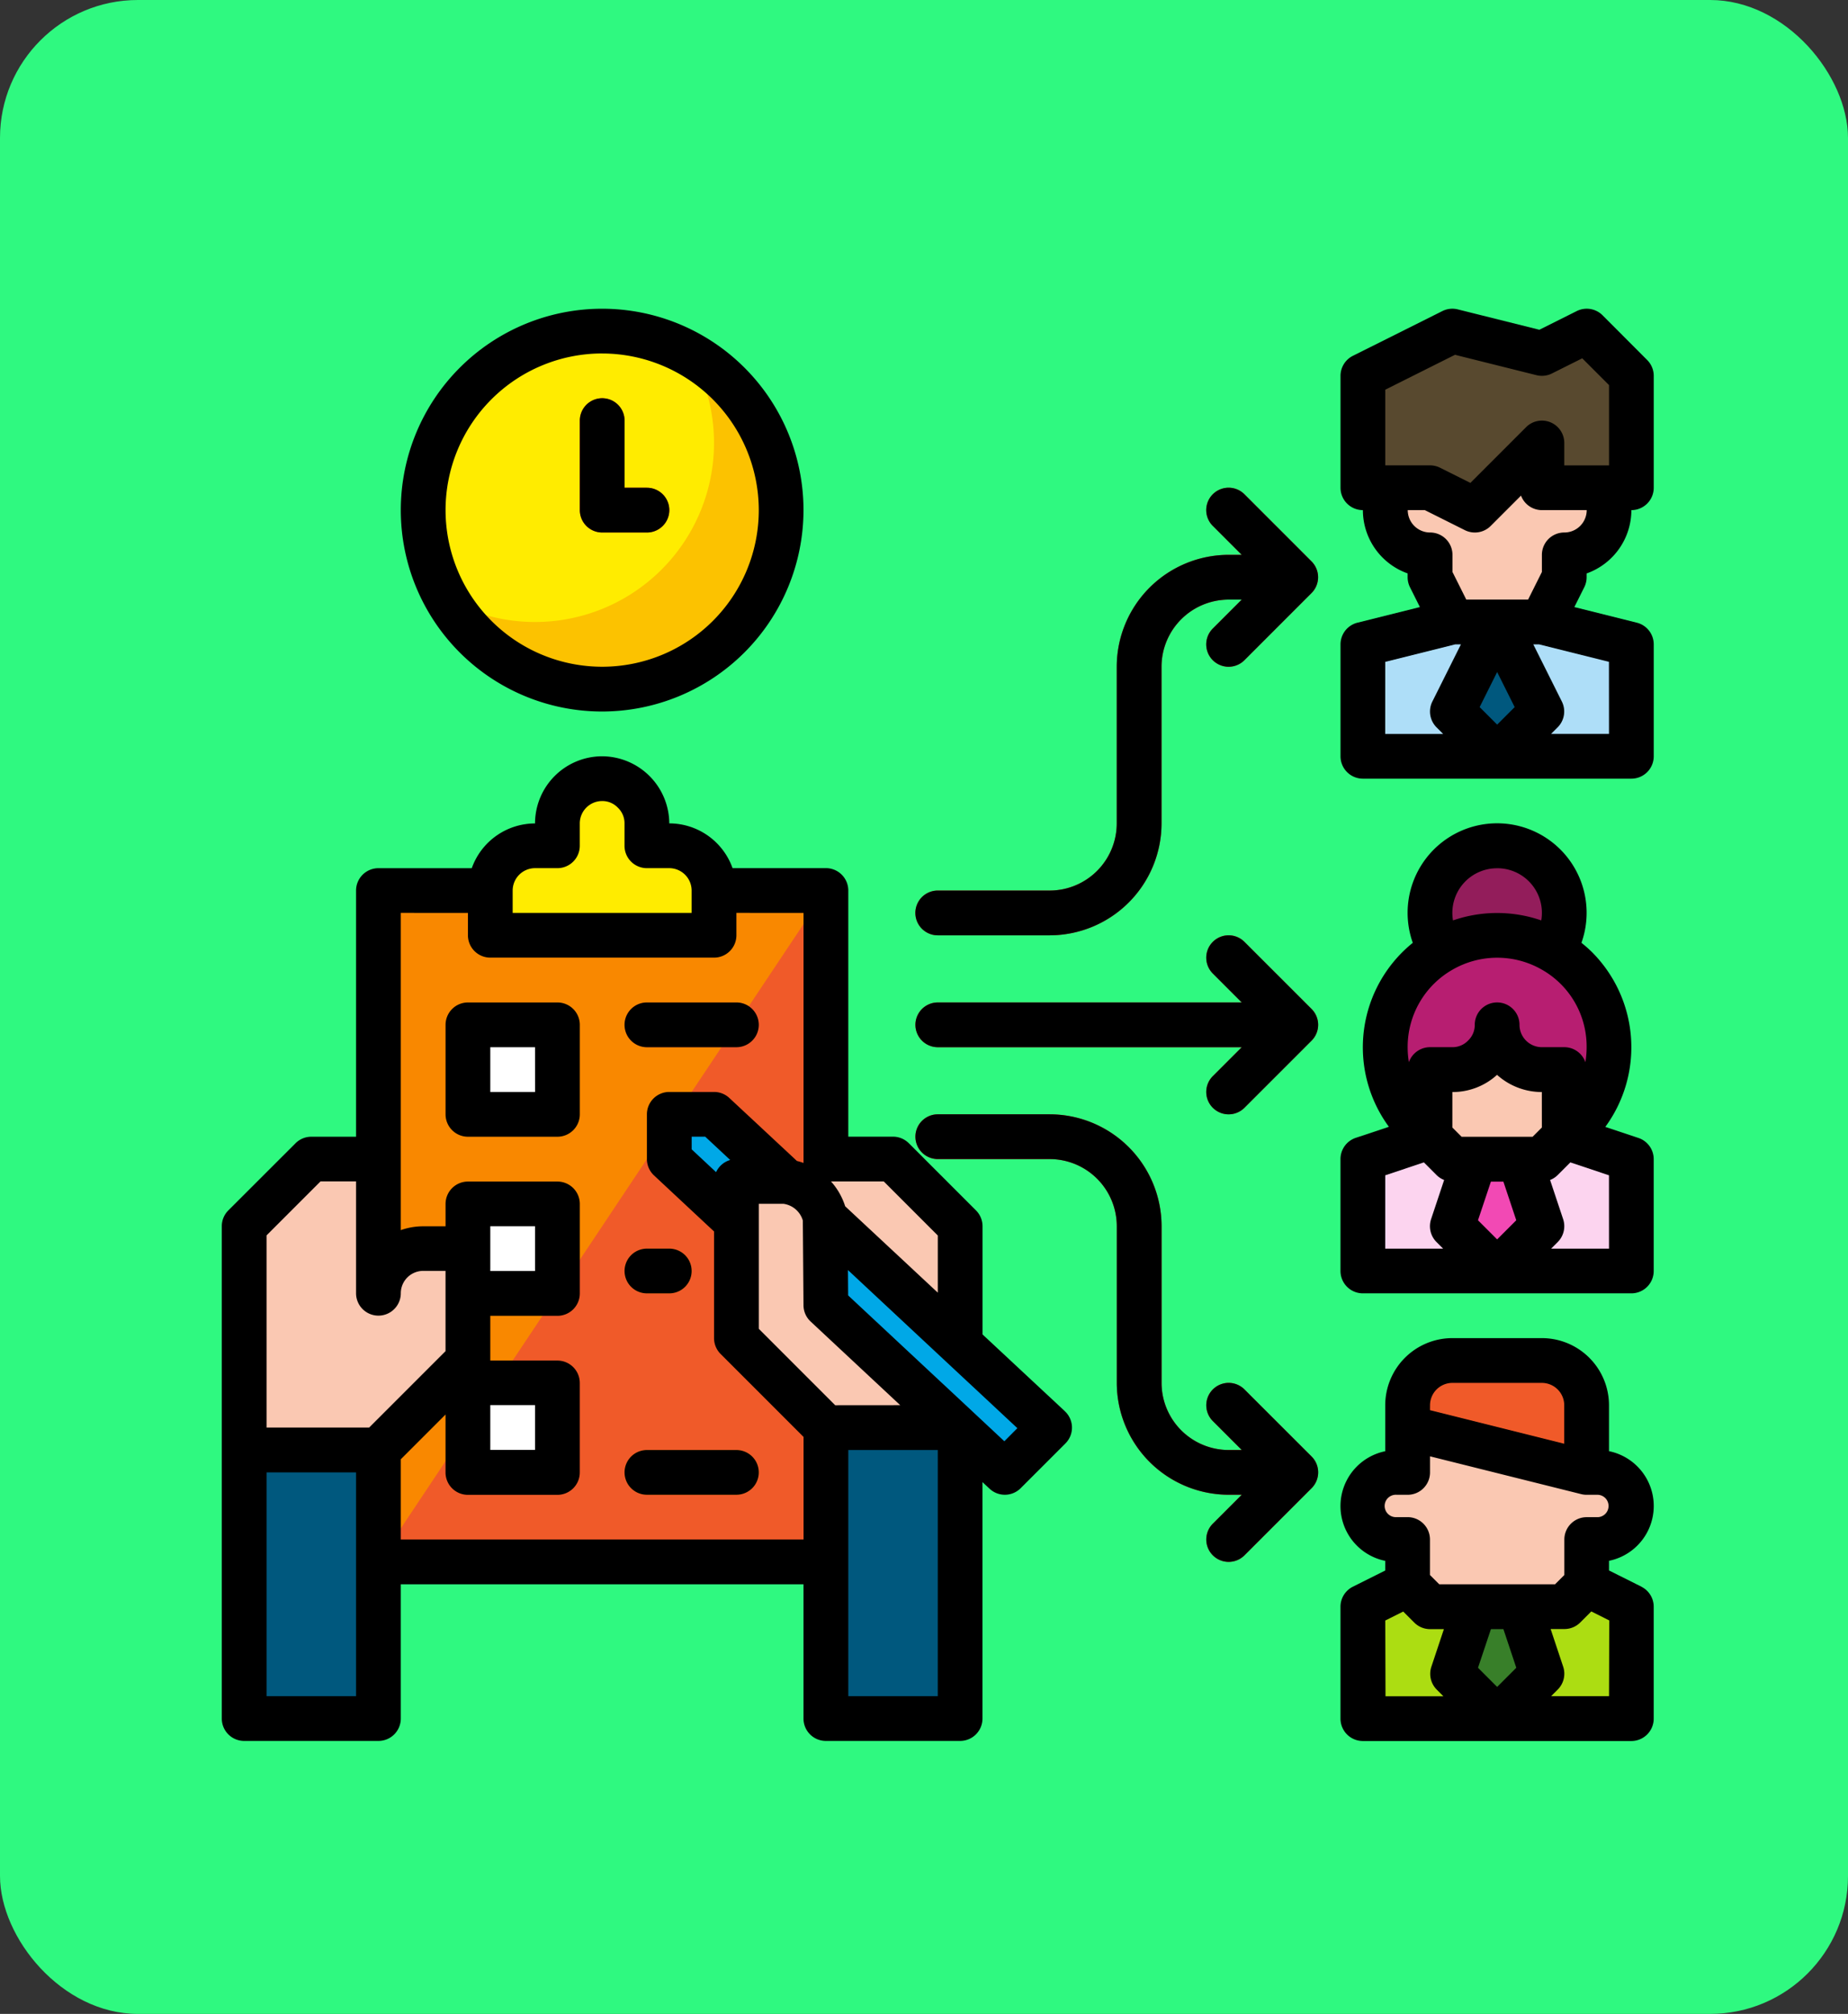 <svg xmlns="http://www.w3.org/2000/svg" width="67" height="73" viewBox="0 0 67 73"><rect x="0" y="0" width="67" height="73" fill="#333333" stroke="none"/><g transform="translate(6570 11010)"><g transform="translate(-6873 -19258.295)"><rect width="67" height="73" rx="5" transform="translate(303 8248.295)" fill="#2ff980"/><g transform="translate(311.042 8259.486)"><path d="M72.223,208v12.168a1.8,1.8,0,0,0-.024-.3,1.655,1.655,0,0,0-1.411-1.314,1.374,1.374,0,0,0-.187-.008H68.979v5.678l3.245,3.245v4.867H56v-4.056l3.245-3.245v-4.056H57.622A1.627,1.627,0,0,0,56,222.6V208h4.056v1.622h8.112V208Z" transform="translate(-50.322 -186.91)" fill="#f98800"/><path d="M72.223,208,56,232.335H72.223Z" transform="translate(-50.322 -186.91)" fill="#f05a29"/><path d="M460.867,456.811v4.056H456l1.622-1.622-.811-2.434h1.622l.811-.811Z" transform="translate(-409.763 -409.764)" fill="#acdd12"/><path d="M412.867,460.867s-4.867-.008-4.867,0v-4.056l1.622-.811.811.811h1.622l-.811,2.434Z" transform="translate(-366.63 -409.764)" fill="#acdd12"/><path d="M443.245,466.434l-1.622,1.622L440,466.434l.811-2.434h1.622Z" transform="translate(-395.386 -416.952)" fill="#387f29"/><path d="M414.489,112h-3.245l-3.245.811v4.056h9.734v-4.056Z" transform="translate(-366.63 -100.644)" fill="#aedef8"/><path d="M421.678,48l-2.434,2.434-1.622-.811H416v.811a1.622,1.622,0,0,0,1.622,1.622h0v.811l.811,1.622h3.245l.811-1.622v-.811h0a1.622,1.622,0,0,0,1.622-1.622v-.811h-2.434Z" transform="translate(-373.819 -43.133)" fill="#fac8b2"/><path d="M441.622,112,440,115.245l1.622,1.622,1.622-1.622Z" transform="translate(-395.386 -100.644)" fill="#00587e"/><path d="M410.434,13.678H408V9.622L411.245,8l3.245.811L416.112,8l1.622,1.622v4.056h-3.245V12.056l-2.434,2.434Z" transform="translate(-366.63 -7.189)" fill="#58492f"/><path d="M456,300.867s4.867-.008,4.867,0v-4.056L458.434,296l-.811.811h-.811l.811,2.434Z" transform="translate(-409.763 -265.987)" fill="#fcd4ef"/><path d="M440,306.434l1.622,1.622,1.622-1.622L442.434,304h-1.622Z" transform="translate(-395.386 -273.176)" fill="#f249b4"/><path d="M408,296.811v4.056h4.867l-1.622-1.622.811-2.434h-.811l-.811-.811Z" transform="translate(-366.63 -265.987)" fill="#fcd4ef"/><path d="M436.867,257.622v2.434l-.811.811h-3.245l-.811-.811v-2.434h.811A1.634,1.634,0,0,0,434.434,256a1.627,1.627,0,0,0,1.622,1.622Z" transform="translate(-388.197 -230.043)" fill="#fac8b2"/><path d="M424.112,228.056a4.073,4.073,0,0,1-1.184,2.872,3.808,3.808,0,0,1-.438.373v-2.434h-.811a1.627,1.627,0,0,1-1.622-1.622,1.634,1.634,0,0,1-1.622,1.622h-.811V231.3a3.8,3.8,0,0,1-.438-.373,4.063,4.063,0,0,1,.844-6.384,4.055,4.055,0,0,1,4.056,0,4.011,4.011,0,0,1,2.028,3.512Z" transform="translate(-373.819 -201.288)" fill="#b71e71"/><path d="M436.867,194.434a2.488,2.488,0,0,1-.406,1.355,4.055,4.055,0,0,0-4.056,0,2.487,2.487,0,0,1-.406-1.355,2.434,2.434,0,1,1,4.867,0Z" transform="translate(-388.197 -172.532)" fill="#931d5b"/><path d="M430.489,377.622v2.434L424,378.434v-.811A1.627,1.627,0,0,1,425.622,376h3.245A1.627,1.627,0,0,1,430.489,377.622Z" transform="translate(-381.008 -337.875)" fill="#f05a29"/><path d="M417.734,402.839a1.215,1.215,0,0,1-1.217,1.217h-.406v1.622l-.811.811h-4.867l-.811-.811v-1.622h-.406a1.217,1.217,0,0,1,0-2.434h.406V400l6.489,1.622h.406A1.215,1.215,0,0,1,417.734,402.839Z" transform="translate(-366.63 -359.442)" fill="#fac8b2"/><path d="M104.112,172.056v1.622H96v-1.622a1.627,1.627,0,0,1,1.622-1.622h.811v-.811A1.627,1.627,0,0,1,100.056,168a1.634,1.634,0,0,1,1.622,1.622v.811h.811a1.627,1.627,0,0,1,1.622,1.622Z" transform="translate(-86.266 -150.966)" fill="#ffec00"/><path d="M88,256h3.245v3.245H88Z" transform="translate(-79.077 -230.043)" fill="#fff"/><path d="M88,320h3.245v3.245H88Z" transform="translate(-79.077 -287.554)" fill="#fff"/><path d="M88,384h3.245v3.245H88Z" transform="translate(-79.077 -345.064)" fill="#fff"/><path d="M16.112,307.245V311.3l-3.245,3.245H8v-8.112L10.434,304h2.434v4.867a1.627,1.627,0,0,1,1.622-1.622Z" transform="translate(-7.189 -273.176)" fill="#fac8b2"/><path d="M220.867,306.434v4.275L216,306.166V304h2.434Z" transform="translate(-194.098 -273.176)" fill="#fac8b2"/><path d="M192,320.923h-4.753L184,317.678V312h1.622a1.373,1.373,0,0,1,.187.008,1.655,1.655,0,0,1,1.411,1.314,1.8,1.8,0,0,1,.024.3v2.863Z" transform="translate(-165.343 -280.365)" fill="#fac8b2"/><path d="M164.243,290.442a1.374,1.374,0,0,0-.187-.008h-1.622v1.46L160,289.622V288h1.622Z" transform="translate(-143.777 -258.798)" fill="#00a8e7"/><path d="M224.112,332.928l-1.622,1.622-1.736-1.622L216,328.491V325.36l4.867,4.543Z" transform="translate(-194.098 -292.37)" fill="#00a8e7"/><path d="M216,400h4.867v10.545H216Z" transform="translate(-194.098 -359.442)" fill="#00587e"/><path d="M8,408h4.867v9.734H8Z" transform="translate(-7.189 -366.631)" fill="#00587e"/><path d="M148.056,249.622h-3.245a.811.811,0,1,1,0-1.622h3.245a.811.811,0,1,1,0,1.622Z" transform="translate(-129.399 -222.854)" fill="#f05a29"/><path d="M145.622,337.622h-.811a.811.811,0,1,1,0-1.622h.811a.811.811,0,1,1,0,1.622Z" transform="translate(-129.399 -301.931)" fill="#f98800"/><path d="M148.056,409.622h-3.245a.811.811,0,1,1,0-1.622h3.245a.811.811,0,1,1,0,1.622Z" transform="translate(-129.399 -366.631)" fill="#f98800"/><ellipse cx="6.5" cy="6" rx="6.5" ry="6" transform="translate(7 0.808)" fill="#ffec00"/><path d="M92.491,22A6.49,6.49,0,0,1,80.36,25.21a6.491,6.491,0,0,0,8.85-8.85A6.485,6.485,0,0,1,92.491,22Z" transform="translate(-72.212 -14.702)" fill="#fcc200"/><g transform="translate(12.979 3.244)"><path d="M130.434,36.867h-1.622a.811.811,0,0,1-.811-.811V32.811a.811.811,0,1,1,1.622,0v2.434h.811a.811.811,0,1,1,0,1.622Z" transform="translate(-128 -32)" fill="#e22526"/><path d="M259.93,224.238a.811.811,0,1,0-1.147,1.147l1.049,1.049h-11.02a.811.811,0,1,0,0,1.622h11.02l-1.049,1.049a.811.811,0,0,0,1.147,1.147l2.434-2.434a.811.811,0,0,0,0-1.147Z" transform="translate(-235.832 -204.533)" fill="#e22526"/><path d="M248.811,80.224h4.056a4.06,4.06,0,0,0,4.056-4.056V70.49a2.436,2.436,0,0,1,2.433-2.434h.475l-1.049,1.049a.811.811,0,0,0,1.147,1.147l2.433-2.434a.811.811,0,0,0,0-1.147l-2.433-2.434a.811.811,0,0,0-1.147,1.147l1.049,1.049h-.475A4.06,4.06,0,0,0,255.3,70.49v5.678a2.436,2.436,0,0,1-2.434,2.434h-4.056a.811.811,0,0,0,0,1.622Z" transform="translate(-235.832 -60.756)" fill="#e22526"/><path d="M259.93,297.972a.811.811,0,0,0-1.147,1.147l1.049,1.049h-.475a2.436,2.436,0,0,1-2.433-2.434v-5.678A4.061,4.061,0,0,0,252.867,288h-4.056a.811.811,0,1,0,0,1.622h4.056a2.436,2.436,0,0,1,2.434,2.433v5.678a4.06,4.06,0,0,0,4.056,4.056h.475l-1.049,1.049a.811.811,0,0,0,1.147,1.147l2.434-2.434a.811.811,0,0,0,0-1.147Z" transform="translate(-235.832 -262.043)" fill="#e22526"/></g><path d="M408.923,9.734V9.595A2.438,2.438,0,0,0,410.545,7.3a.811.811,0,0,0,.811-.811V2.433a.811.811,0,0,0-.238-.574L409.5.237a.811.811,0,0,0-.936-.152l-1.354.677L404.253.024a.81.81,0,0,0-.56.061l-3.245,1.622a.811.811,0,0,0-.448.726V6.489a.811.811,0,0,0,.811.811,2.438,2.438,0,0,0,1.622,2.294v.139a.811.811,0,0,0,.086.363l.359.718-2.264.566a.811.811,0,0,0-.614.787v4.056a.811.811,0,0,0,.811.811h9.734a.811.811,0,0,0,.811-.811V12.167a.811.811,0,0,0-.614-.787l-2.264-.566.359-.718a.81.81,0,0,0,.086-.363Zm-7.3-6.8L404.15,1.67l2.954.738a.811.811,0,0,0,.56-.061l1.1-.55.971.971V5.678h-1.622V4.867a.811.811,0,0,0-1.385-.574l-2.02,2.02-1.1-.55a.811.811,0,0,0-.363-.086h-1.622Zm4.056,12.141-.635-.635.635-1.271.635,1.271ZM401.622,12.8l2.533-.633h.21l-1.035,2.071a.811.811,0,0,0,.152.936l.238.238h-2.1Zm8.112,2.611h-2.1l.238-.238a.811.811,0,0,0,.152-.936l-1.035-2.071h.21l2.533.633Zm-1.622-7.3a.811.811,0,0,0-.811.811v.62l-.5,1h-2.242l-.5-1v-.62a.811.811,0,0,0-.811-.811.812.812,0,0,1-.811-.811h.62l1.451.726a.811.811,0,0,0,.936-.152l1.1-1.1a.811.811,0,0,0,.76.526h1.622a.812.812,0,0,1-.811.811Z" transform="translate(-359.441 0)"/><path d="M410.8,195.4l-1.2-.4a4.884,4.884,0,0,0-.478-6.331,4.636,4.636,0,0,0-.387-.342,3.245,3.245,0,1,0-6.115,0,4.867,4.867,0,0,0-.866,6.669l-1.2.4a.811.811,0,0,0-.555.77v4.056a.811.811,0,0,0,.811.811h9.734a.811.811,0,0,0,.811-.811v-4.056A.811.811,0,0,0,410.8,195.4Zm-3.5-.378-.336.336h-2.573l-.336-.336v-1.286a2.386,2.386,0,0,0,1.62-.623,2.424,2.424,0,0,0,1.624.623Zm-.928,3.362-.694.694-.694-.694.468-1.4h.453Zm-.694-12.76a1.617,1.617,0,0,1,1.6,1.891,4.9,4.9,0,0,0-3.2,0,1.617,1.617,0,0,1,1.6-1.89Zm-1.616,3.676a3.245,3.245,0,0,1,3.238,0,3.2,3.2,0,0,1,1.623,2.81,3.282,3.282,0,0,1-.045.544.811.811,0,0,0-.766-.544H407.3a.812.812,0,0,1-.811-.811.811.811,0,0,0-1.622,0,.776.776,0,0,1-.233.562l-.016.016a.776.776,0,0,1-.562.233h-.811a.812.812,0,0,0-.766.544,3.284,3.284,0,0,1-.045-.544A3.222,3.222,0,0,1,404.062,189.3Zm-2.44,7.454,1.4-.468.457.457a.812.812,0,0,0,.278.181l-.474,1.422a.811.811,0,0,0,.2.83l.238.238h-2.1Zm8.112,2.66h-2.1l.238-.238a.811.811,0,0,0,.2-.83l-.474-1.422a.81.81,0,0,0,.278-.181l.457-.457,1.4.468Z" transform="translate(-359.441 -165.343)"/><path d="M84.056,248H80.811a.811.811,0,0,0-.811.811v3.245a.811.811,0,0,0,.811.811h3.245a.811.811,0,0,0,.811-.811v-3.245A.811.811,0,0,0,84.056,248Zm-.811,3.245H81.622v-1.622h1.622Z" transform="translate(-71.888 -222.854)"/><path d="M30.567,183.741l-2.987-2.785v-3.922a.811.811,0,0,0-.238-.574l-2.434-2.434a.811.811,0,0,0-.574-.238H22.713v-8.923a.811.811,0,0,0-.811-.811H18.517a2.437,2.437,0,0,0-2.294-1.622A2.445,2.445,0,0,0,13.79,160a2.436,2.436,0,0,0-2.434,2.434,2.437,2.437,0,0,0-2.294,1.622H5.678a.811.811,0,0,0-.811.811v8.923H3.245a.811.811,0,0,0-.574.238L.237,176.46a.811.811,0,0,0-.238.574V194.88a.811.811,0,0,0,.811.811H5.678a.811.811,0,0,0,.811-.811v-4.867h14.6v4.867a.811.811,0,0,0,.811.811h4.867a.811.811,0,0,0,.811-.811v-8.571l.257.24a.811.811,0,0,0,1.128-.019l1.622-1.622a.811.811,0,0,0-.02-1.167Zm-4.609-6.371v2.072L22.6,176.311a2.455,2.455,0,0,0-.514-.9H24Zm-3.72,6.153-2.769-2.77v-4.531h.883l.013,0a.851.851,0,0,1,.7.606l.024,3.073a.811.811,0,0,0,.258.587l3.249,3.033Zm-4.318-8.449-.885-.826v-.459h.492l.905.844A.812.812,0,0,0,17.92,175.074Zm-7.375-10.208a.812.812,0,0,1,.811-.811h.811a.811.811,0,0,0,.811-.811v-.811a.812.812,0,0,1,.811-.811.776.776,0,0,1,.562.233l.016.016a.776.776,0,0,1,.233.562v.811a.811.811,0,0,0,.811.811h.811a.812.812,0,0,1,.811.811v.811H10.545Zm-8.923,12.5,1.958-1.958H4.867v4.056a.811.811,0,0,0,1.622,0,.812.812,0,0,1,.811-.811h.811v2.909l-2.769,2.769H1.622Zm8.112,6.153h1.622v1.622H9.734ZM1.622,194.069v-8.112H4.867v8.112Zm4.867-5.678v-2.909l1.622-1.622v2.1a.811.811,0,0,0,.811.811h3.245a.811.811,0,0,0,.811-.811v-3.245a.811.811,0,0,0-.811-.811H9.734v-1.622h2.434a.811.811,0,0,0,.811-.811v-3.245a.811.811,0,0,0-.811-.811H8.923a.811.811,0,0,0-.811.811v.811H7.3a2.422,2.422,0,0,0-.811.139v-11.5H8.923v.811a.811.811,0,0,0,.811.811h8.112a.811.811,0,0,0,.811-.811v-.811H21.09v9.064a2.458,2.458,0,0,0-.24-.072L18.4,172.385a.811.811,0,0,0-.553-.218H16.223a.811.811,0,0,0-.811.811V174.6a.811.811,0,0,0,.258.593l2.176,2.031v3.866a.811.811,0,0,0,.238.574l3.007,3.007v3.72Zm3.245-9.734v-1.622h1.622v1.622Zm16.223,15.412H22.713v-8.923h3.245Zm2.414-9.24-1.163-1.087h0l-4.5-4.2-.007-.919,3.512,3.278,2.63,2.453Z" transform="translate(0 -143.777)"/><path d="M144.811,249.622h3.245a.811.811,0,1,0,0-1.622h-3.245a.811.811,0,1,0,0,1.622Z" transform="translate(-129.399 -222.854)"/><path d="M144.811,337.622h.811a.811.811,0,1,0,0-1.622h-.811a.811.811,0,1,0,0,1.622Z" transform="translate(-129.399 -301.931)"/><path d="M148.056,408h-3.245a.811.811,0,1,0,0,1.622h3.245a.811.811,0,1,0,0-1.622Z" transform="translate(-129.399 -366.631)"/><path d="M71.3,14.6a7.3,7.3,0,1,1,7.3-7.3A7.309,7.309,0,0,1,71.3,14.6Zm0-12.979A5.678,5.678,0,1,0,76.979,7.3,5.685,5.685,0,0,0,71.3,1.622Z" transform="translate(-57.511 0)"/><path d="M130.434,36.867h-1.622a.811.811,0,0,1-.811-.811V32.811a.811.811,0,1,1,1.622,0v2.434h.811a.811.811,0,1,1,0,1.622Z" transform="translate(-115.021 -28.756)"/><path d="M259.93,224.238a.811.811,0,1,0-1.147,1.147l1.049,1.049h-11.02a.811.811,0,1,0,0,1.622h11.02l-1.049,1.049a.811.811,0,0,0,1.147,1.147l2.434-2.434a.811.811,0,0,0,0-1.147Z" transform="translate(-222.854 -201.288)"/><path d="M248.811,80.224h4.056a4.06,4.06,0,0,0,4.056-4.056V70.49a2.436,2.436,0,0,1,2.433-2.434h.475l-1.049,1.049a.811.811,0,0,0,1.147,1.147l2.433-2.434a.811.811,0,0,0,0-1.147l-2.433-2.434a.811.811,0,0,0-1.147,1.147l1.049,1.049h-.475A4.06,4.06,0,0,0,255.3,70.49v5.678a2.436,2.436,0,0,1-2.434,2.434h-4.056a.811.811,0,0,0,0,1.622Z" transform="translate(-222.854 -57.512)"/><path d="M259.93,297.972a.811.811,0,0,0-1.147,1.147l1.049,1.049h-.475a2.436,2.436,0,0,1-2.433-2.434v-5.678A4.061,4.061,0,0,0,252.867,288h-4.056a.811.811,0,1,0,0,1.622h4.056a2.436,2.436,0,0,1,2.434,2.433v5.678a4.06,4.06,0,0,0,4.056,4.056h.475l-1.049,1.049a.811.811,0,0,0,1.147,1.147l2.434-2.434a.811.811,0,0,0,0-1.147Z" transform="translate(-222.853 -258.799)"/><path d="M410.908,377.009l-1.174-.587v-.35a2.028,2.028,0,0,0,0-3.974v-1.663A2.436,2.436,0,0,0,407.3,368h-3.245a2.436,2.436,0,0,0-2.434,2.434V372.1a2.028,2.028,0,0,0,0,3.974v.35l-1.174.587a.811.811,0,0,0-.448.726v4.056a.811.811,0,0,0,.811.811h9.734a.811.811,0,0,0,.811-.811v-4.056a.811.811,0,0,0-.448-.726Zm-7.663-6.575a.812.812,0,0,1,.811-.811H407.3a.812.812,0,0,1,.811.811v1.395l-4.867-1.217Zm-1.217,3.245h.406a.811.811,0,0,0,.811-.811v-.583l5.481,1.37a.808.808,0,0,0,.2.024h.406a.406.406,0,0,1,0,.811h-.406a.811.811,0,0,0-.811.811v1.286l-.336.336h-4.2l-.336-.336V375.3a.811.811,0,0,0-.811-.811h-.406a.406.406,0,1,1,0-.811Zm4.345,6.27-.694.694-.694-.694.468-1.4h.453Zm-4.75-1.713.651-.325.4.4a.812.812,0,0,0,.574.238h.5l-.455,1.366a.811.811,0,0,0,.2.83l.238.238h-2.1Zm8.112,2.743h-2.1l.238-.238a.811.811,0,0,0,.2-.83l-.455-1.366h.5a.812.812,0,0,0,.574-.238l.4-.4.651.326Z" transform="translate(-359.441 -330.687)"/></g></g></g></svg>